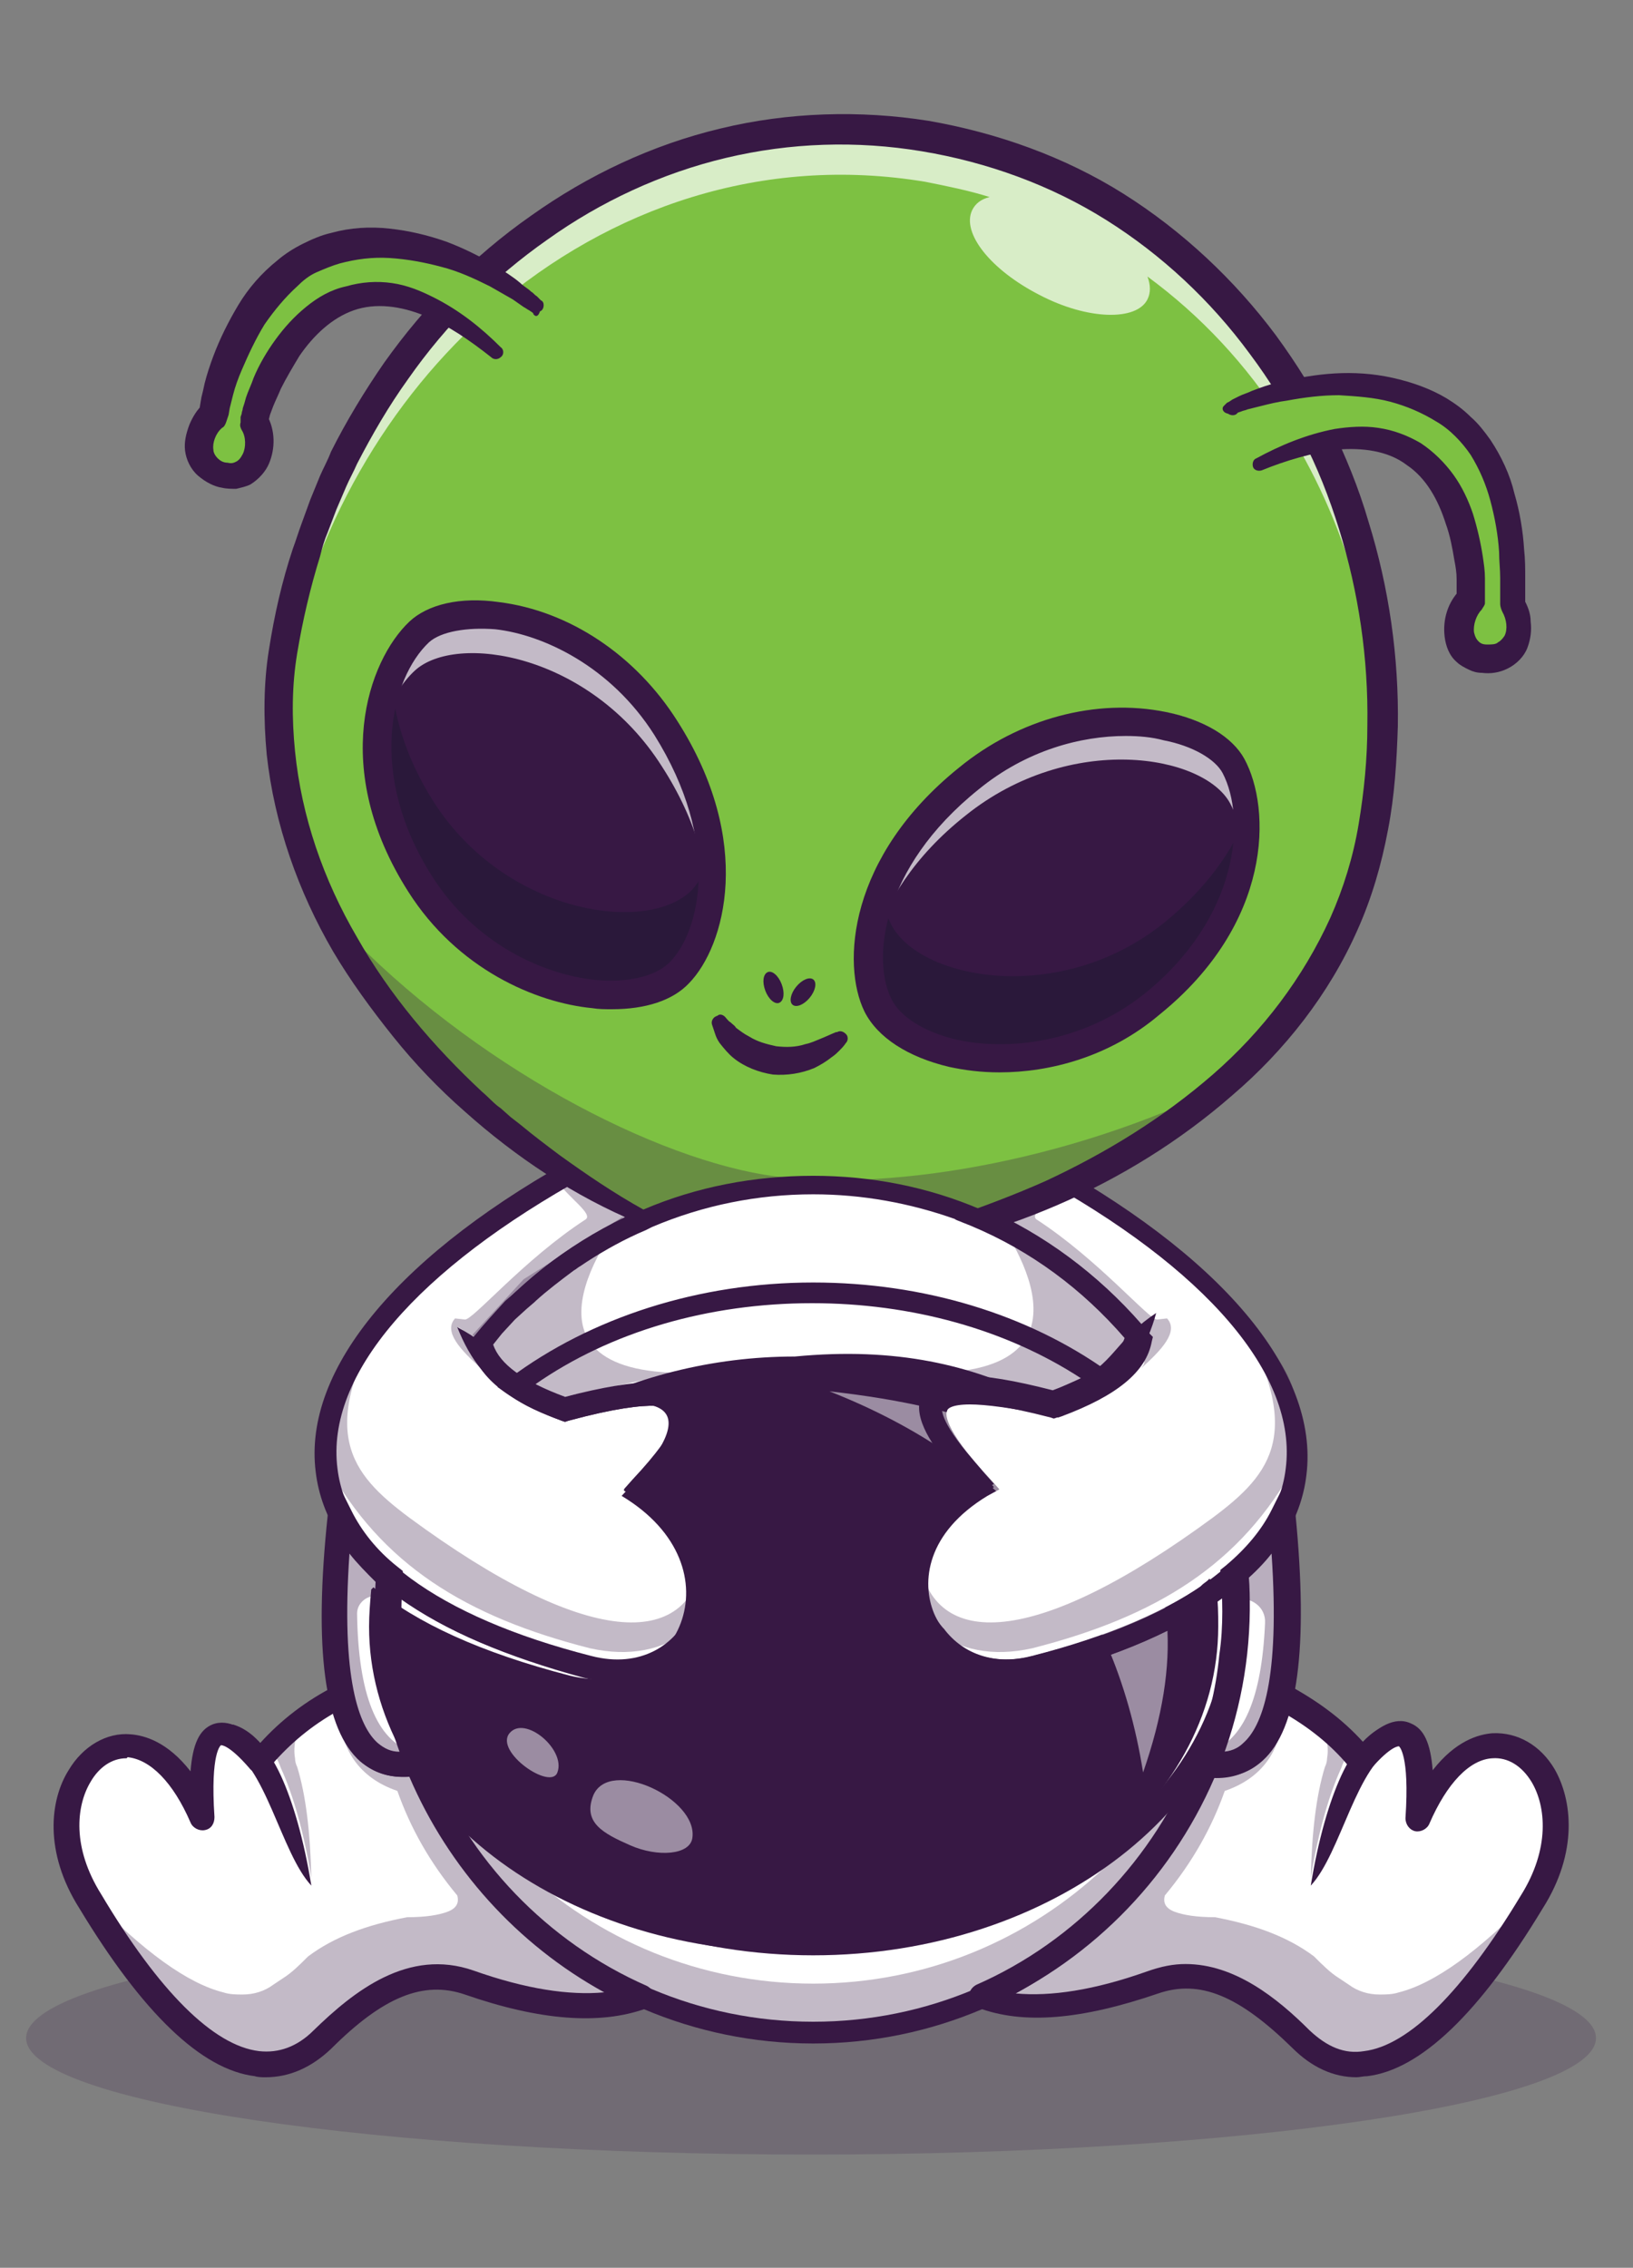 <?xml version="1.0" encoding="utf-8"?>
<!-- Generator: Adobe Illustrator 24.0.1, SVG Export Plug-In . SVG Version: 6.00 Build 0)  -->
<svg version="1.1" id="Layer_1" xmlns="http://www.w3.org/2000/svg" xmlns:xlink="http://www.w3.org/1999/xlink" x="0px" y="0px"
	 viewBox="0 0 150 208.3" style="enable-background:new 0 0 150 208.3;" xml:space="preserve">
<rect x="0" y="0" width="150" height="208.3" fill="#808080" stroke="none"/>
<style type="text/css">
	.st0{fill-rule:evenodd;clip-rule:evenodd;fill:#FFFFFF;}
	.st1{fill:#371844;}
	.st2{opacity:0.3;}
	.st3{fill-rule:evenodd;clip-rule:evenodd;fill:#371844;}
	.st4{opacity:0.2;}
	.st5{opacity:0.35;}
	.st6{fill-rule:evenodd;clip-rule:evenodd;fill:#252468;}
	.st7{fill:#7DC143;}
	.st8{fill:#7DC142;}
	.st9{opacity:0.7;}
	.st10{fill:#FFFFFF;}
	.st11{fill:#101828;}
	.st12{opacity:0.5;}
</style>
<g>
	<g>
		<path class="st0" d="M89.7,111.7c2.5-2.1,4.2-3.7,5.2-5c31.3,17.1,33.1,38.2-0.1,46.4c-10,2.4-15.7-10-4.7-16.6
			c-7.5-8-5.1-10.4,7-7.1c4.7-1.7,7.3-3.7,7.7-6.1C100.7,118.2,95.7,114.3,89.7,111.7"/>
		<path class="st1" d="M92.2,153.5c-3.9,0-6.6-2.3-7.7-5c-1.3-3.3-0.7-8.4,5.3-12.1c-3.5-3.8-4.8-6.2-3.9-7.6
			c0.9-1.5,4.6-1.4,11.2,0.4c4.5-1.6,7.1-3.6,7.5-5.9c-4-5-9.1-8.9-15-11.5l-0.2-0.1l0.2-0.2c2.4-2.1,4.2-3.7,5.2-5l0.1-0.1l0.1,0.1
			c16.5,9,25.3,19.5,24.1,28.7c-1,8-9.7,14.4-24.3,18C93.9,153.4,93.1,153.5,92.2,153.5z M89,128.1c-1.5,0-2.4,0.3-2.8,0.9
			c-0.7,1.2,0.6,3.7,4,7.3l0.1,0.1l-0.2,0.1c-6,3.6-6.7,8.6-5.4,11.8c1.3,3.1,4.8,5.7,9.9,4.5c14.5-3.6,23-9.8,24.1-17.7
			c1.2-9-7.5-19.4-23.8-28.3c-1,1.2-2.7,2.8-5,4.8c5.9,2.6,10.9,6.5,14.9,11.6l0,0.1l0,0.1c-0.4,2.4-3,4.5-7.8,6.2l0,0l0,0
			C93.6,128.6,90.9,128.1,89,128.1z"/>
	</g>
	<g class="st2">
		<path class="st3" d="M104.6,123.8L104.6,123.8c0,0.1,0,0.2,0.2,0.2L104.6,123.8z M93,108.6L93,108.6L93,108.6
			c0.5-0.5,0.9-0.9,1.3-1.3l0,0l0,0c0.1-0.2,0.3-0.3,0.4-0.5c1.1,0.6,2.1,1.2,3.1,1.7c-1,1.5-3.3,3-2.6,3.5
			c5.7,3.7,10.4,9.3,11.1,9.2l0.9-0.1c1.1,1.2-0.5,2.9-2.4,4.6c0.9-1.1-0.5-0.4,0-1.8c-1.4,0.9,0-0.5-0.2-0.1c0-0.1,0.1-0.3,0.1-0.4
			c-2.3-2.9-4.9-5.3-7.8-7.4c-2.4-1.8-4.8-3.2-7.4-4.1C90.8,110.7,92,109.6,93,108.6z"/>
	</g>
	<g>
		<path class="st1" d="M92.5,154.4c-3.8,0-7.1-2-8.5-5.4c-1.4-3.4-1-8.7,4.7-12.6c-3.4-3.7-4.4-6.2-3.4-7.8c1.2-1.9,4.8-2,11.8-0.2
			c3.8-1.4,6-3.1,6.6-4.8c-3.9-4.7-8.8-8.4-14.5-10.8l-1.5-0.6l1.2-1c2.4-2,4.1-3.7,5.1-4.9l0.5-0.6l0.7,0.4
			c16.9,9.1,26,19.8,24.8,29.4c-1,8.4-9.8,15.1-24.8,18.9C94.3,154.3,93.4,154.4,92.5,154.4z M89.1,129c-1.7,0-2.1,0.4-2.1,0.6
			c-0.1,0.1-0.6,1.4,4,6.3l0.8,0.9l-1.1,0.6c-5.6,3.4-6.1,7.9-4.9,10.8c1.2,2.8,4.4,5.1,9,3.9c14.1-3.6,22.4-9.7,23.3-17.2
			c1.1-8.6-7.3-18.4-23.1-27c-0.9,1-2.1,2.2-3.6,3.5c5.5,2.6,10.3,6.4,14.2,11.1l0.3,0.3l-0.1,0.4c-0.5,2.8-3.2,5-8.3,6.9l-0.3,0.1
			l-0.3-0.1C92.9,129.3,90.5,129,89.1,129z"/>
	</g>
	<g class="st4">
		<path class="st3" d="M74.5,176.5c39.8,0,72.1,4.8,72.1,10.7s-32.3,10.7-72.1,10.7s-72.1-4.8-72.1-10.7S34.7,176.5,74.5,176.5"/>
	</g>
	<g class="st5">
		<path class="st6" d="M56.3,128.4c-1.3,0.2-2.8,0.6-4.5,1l-0.1,0l-0.1,0l0,0l0,0l-0.1,0l-0.1,0l0,0l-0.1,0l-0.1,0l-0.1,0l0,0
			l-0.1,0l-0.1,0l0,0l-0.1,0l-0.1,0l-0.1,0l0,0l-0.1,0l-0.1,0l0,0l0,0l-0.1,0l-0.1,0l0,0l-0.1,0l-0.1,0l0,0l0,0l-0.1,0l-0.1,0l0,0
			l-0.1,0l-0.1,0l0,0l0,0l-0.1,0l-0.1,0l0,0l-0.1,0l-0.1,0l-0.1,0l0,0l-0.1,0l-0.1,0l0,0l0,0l-0.1,0l-0.1,0l0,0l-0.1,0l-0.1,0l0,0
			l0,0l-0.1,0l-0.1,0l-0.1,0l-0.1,0l0,0l-0.1-0.1l-0.1,0l0,0l-0.2-0.1l0,0l-0.1-0.1l0,0c-0.1-0.1-0.2-0.1-0.3-0.2l0,0
			c-0.2-0.1-0.3-0.2-0.4-0.3h0c-1.8-1.2-2.9-2.5-3.1-4l0.2-0.3l0.2-0.3l0.3-0.4l0.4-0.4l0,0l0.2-0.2c1.2,1.4,2.6,2.7,4.3,3.8
			l0.1,0.1l0,0l0,0l0.1,0.1l0,0l0.1,0l0.1,0.1l0,0l0.1,0.1l0.1,0.1l0,0l0.1,0.1l0.1,0l0,0l0.1,0.1l0,0l0.1,0l0.1,0.1l0,0l0.1,0
			l0.1,0.1l0.1,0.1l0.1,0l0,0l0,0l0.1,0.1l0,0l0.1,0.1l0,0l0.1,0l0.1,0.1l0,0l0.1,0l0.1,0l0,0l0.1,0.1l0.1,0l0,0l0.1,0.1l0.1,0
			l0.1,0l0.1,0l0,0l0.2,0.1l0,0l0.1,0l0.1,0l0,0l0,0l0.2,0.1l0,0l0.1,0l0,0l0.2,0.1l0,0l0.1,0l0.1,0l0.1,0l0.1,0l0,0l0.1,0l0.1,0
			l0,0l0.1,0l0,0l0.2,0.1l0,0l0.2,0.1l0,0l0.2,0.1l0,0l0.3,0.1l0,0l0,0l0.1,0l0.1,0l0,0l0,0l0.2,0l0,0l0.2,0l0,0l0,0l0.1,0l0,0
			l0.1,0l0.1,0l0,0l0,0L56.3,128.4L56.3,128.4z"/>
		<path class="st1" d="M51.9,129.6l-3.5-1.5l-0.3-0.2c-0.1-0.1-0.2-0.1-0.3-0.2c-0.2-0.1-0.3-0.2-0.5-0.3c-1.9-1.2-2.9-2.6-3.2-4.1
			l0-0.1l0.8-1l0.7-0.8l0.1,0.1c1.1,1.4,2.6,2.7,4.2,3.8l1.5,1l0,0.2l0.1-0.1l1.6,0.8l1.4,0.6l1.6,0.4l0,0.1c0,0,0,0,0,0l0-0.1
			l1,0.2l-0.9,0.2C55.1,128.8,53.6,129.1,51.9,129.6L51.9,129.6z M44.4,123.3c0.3,1.4,1.3,2.7,3,3.8c0.1,0.1,0.3,0.2,0.4,0.3
			c0.1,0.1,0.2,0.1,0.3,0.2l3.7,1.7c1.3-0.3,2.5-0.6,3.6-0.8l-2-0.7l-2-1l-1.8-1.1c-1.6-1.1-3-2.4-4.2-3.7L44.4,123.3z"/>
	</g>
	<g class="st5">
		<path class="st6" d="M107.7,168.4c-6.9,11-19.1,18.3-33,18.3c-14.2,0-26.6-7.6-33.4-18.9c8.8,8.9,20.8,13.9,33.3,13.9
			c12.5,0,24.5-5,33.3-13.9C107.8,168,107.7,168.2,107.7,168.4"/>
		<path class="st1" d="M74.7,186.9c-6.9,0-13.7-1.8-19.6-5.2c-5.7-3.3-10.6-8.1-14-13.8l-0.7-1.1l0.9,0.9
			c8.7,8.8,20.8,13.9,33.2,13.9c12.4,0,24.5-5.1,33.2-13.9l0.4-0.4l-0.1,0.5c0,0.2-0.1,0.5-0.1,0.7l0,0
			C100.6,180,88.2,186.9,74.7,186.9z M42.1,168.8c7.2,11.1,19.3,17.7,32.6,17.7c13.4,0,25.7-6.8,32.9-18.2c0,0,0-0.1,0-0.1
			c-8.7,8.6-20.8,13.6-33,13.6C62.5,181.8,50.7,177.1,42.1,168.8z"/>
	</g>
	<g>
		<path class="st0" d="M59.5,111.8c-2.4-2.1-4.2-3.8-5.2-5.1c-31.4,16.9-33.5,38-0.2,46.4c9.9,2.5,15.8-9.9,4.8-16.5
			c7.5-8,5.2-10.3-6.9-7.2c-4.7-1.7-7.2-3.7-7.6-6.1C48.4,118.2,53.4,114.4,59.5,111.8"/>
		<path class="st1" d="M56.6,153.6c-0.8,0-1.7-0.1-2.7-0.3c-14.6-3.7-23.2-10.2-24.1-18.2c-1.1-9.2,7.7-19.6,24.4-28.5l0.1-0.1
			l0.1,0.1c1,1.3,2.8,3,5.2,5l0.2,0.2l-0.2,0.1c-6,2.6-11,6.4-15.1,11.4c0.4,2.3,2.9,4.3,7.5,5.9c6.6-1.7,10.3-1.8,11.2-0.3
			c0.8,1.4-0.5,3.8-4,7.5c6,3.7,6.6,8.9,5.2,12.1C63.2,151.3,60.5,153.6,56.6,153.6z M54.2,106.9C37.8,115.7,29,126,30.1,135
			c1,7.9,9.5,14.2,23.9,17.9c5,1.3,8.6-1.3,9.9-4.4c1.3-3.2,0.8-8.2-5.3-11.8l-0.2-0.1l0.1-0.1c3.4-3.6,4.8-6.1,4.1-7.3
			c-0.8-1.4-4.5-1.3-10.9,0.4l0,0l0,0c-4.7-1.7-7.3-3.8-7.7-6.3l0-0.1l0-0.1c4.1-5,9.1-8.9,15-11.4
			C56.9,109.8,55.2,108.2,54.2,106.9z"/>
	</g>
	<g class="st2">
		<path class="st3" d="M44.4,123.8L44.4,123.8c0,0.1,0,0.2-0.2,0.2L44.4,123.8z M56,108.6L56,108.6L56,108.6
			c-0.5-0.5-0.9-0.9-1.3-1.3l0,0l0,0c-0.1-0.2-0.3-0.3-0.4-0.5c-1.1,0.6-2.1,1.2-3.1,1.7c1,1.5,3.3,3,2.6,3.5
			c-5.7,3.7-10.4,9.3-11.1,9.2l-0.9-0.1c-1.1,1.2,0.5,2.9,2.4,4.6c-0.9-1.1-1.6-2.4-2.1-3.8c1.4,0.9,2.1,1.5,2.3,1.8
			c0-0.1-0.1-0.3-0.1-0.4c2.3-2.9,4.9-5.3,7.8-7.4c2.4-1.8,4.8-3.2,7.4-4.1C58.2,110.7,57,109.6,56,108.6z"/>
	</g>
	<g>
		<path class="st1" d="M48.9,127l-1,1.8c-1.4-0.8-2.6-1.7-3.6-2.9c-1-1.2-1.7-2.5-2.3-4C45.6,123.8,46.1,125.5,48.9,127"/>
	</g>
	<g class="st2">
		<path class="st3" d="M54.2,151.4c3.6,0.8,6.7,0.2,9.3-1.8c1.2-1.8,1.7-4.1,1.1-6.4c-1.3,8.4-10.7,8.2-27-3.8
			c-5.5-4.1-8.5-7.9-2.1-19c-6.2,5.9-6.1,8.7-5.5,14.1C35,143.7,42.8,148.5,54.2,151.4"/>
	</g>
	<g>
		<path class="st0" d="M31.3,139.3c-1.6,16.5,0.7,24,7.1,22.6c-1.2-3-2-6.3-2.4-9.7c-0.4-2.3-0.3-5.1-0.2-7.5
			C33.7,143.1,32.2,141.2,31.3,139.3"/>
		<path class="st1" d="M37,162.2c-1.2,0-2.3-0.4-3.1-1.2c-3-2.7-3.9-10-2.7-21.8l0.1-0.5l0.2,0.5c1,1.9,2.5,3.8,4.5,5.5l0.1,0.1
			l0,0.1c-0.1,1.6-0.3,4.8,0.2,7.4c0.4,3.3,1.2,6.5,2.4,9.6l0.1,0.2l-0.2,0C37.9,162.2,37.4,162.2,37,162.2z M31.4,139.8
			c-1.1,11.4-0.2,18.5,2.6,21c1.1,1,2.4,1.3,4.1,1c-1.2-3.1-2-6.3-2.4-9.5c-0.4-2.6-0.3-5.8-0.2-7.4
			C33.8,143.3,32.4,141.6,31.4,139.8z"/>
	</g>
	<g>
		<path class="st0" d="M31.4,155.7c-3.1,1.6-5.6,3.6-7.5,6c-4.1-4.6-5.8-2.8-5.2,5.3c-5.9-14-17.4-3.4-10.4,7.6
			c8.2,13.7,15.6,18.2,21.3,12.6c4.7-4.6,8.9-6.8,13.5-5.2c6.5,2.2,11.7,2.8,15.9,1.3c-9.4-4.1-16.8-11.9-20.6-21.5
			C34.8,162.7,32.4,160.6,31.4,155.7"/>
		<path class="st1" d="M24.4,189.8c-0.3,0-0.6,0-0.9-0.1c-4.6-0.6-9.8-5.6-15.4-15c-3-4.8-2.5-9.2-1-11.7c1.1-1.9,2.9-2.9,4.8-2.8
			c1.5,0.1,4.2,1,6.6,6c-0.2-4.2,0.2-6.5,1.4-7c0.9-0.4,2.3,0.4,4,2.3c1.9-2.3,4.4-4.3,7.5-5.9l0.2-0.1l0,0.2c0.6,2.8,1.6,4.7,3,5.6
			c1,0.7,2.3,0.8,3.7,0.5l0.1,0l0,0.1c3.7,9.5,11.2,17.3,20.5,21.4l0.4,0.2l-0.4,0.1c-4,1.4-9.2,1-16-1.3c-4.1-1.4-8.2,0.2-13.3,5.2
			C28.1,189,26.3,189.8,24.4,189.8z M11.6,160.5c-1.6,0-3.2,1-4.2,2.7c-1.4,2.4-1.9,6.7,1,11.4c5.6,9.3,10.7,14.3,15.2,14.8
			c2.1,0.3,4.1-0.5,5.8-2.2c5.2-5.1,9.4-6.7,13.7-5.3c6.5,2.2,11.5,2.7,15.4,1.5c-9.2-4.2-16.5-11.9-20.2-21.3
			c-1.5,0.3-2.8,0.1-3.8-0.6c-1.4-0.9-2.5-2.8-3.1-5.6c-3,1.6-5.4,3.6-7.3,5.9l-0.1,0.1l-0.1-0.1c-1.7-1.9-3-2.7-3.8-2.4
			c-1.1,0.5-1.5,3-1.2,7.6l0.1,1l-0.4-0.9c-2.3-5.5-5.2-6.5-6.6-6.6C11.8,160.5,11.7,160.5,11.6,160.5z"/>
	</g>
	<g>
		<path class="st1" d="M21.4,158.4c1.7,0.5,3.2,2.1,4.4,4.7c1.1,2.4,2.1,5.8,2.8,10.1c-2.8-3-4.2-11.2-7.8-12.8L21.4,158.4z"/>
	</g>
	<g>
		<path class="st1" d="M56.5,154.4c-0.9,0-1.8-0.1-2.8-0.4C38.8,150.3,30,143.6,29,135.2c-1.2-9.5,7.8-20.2,24.6-29.3l0.7-0.4l1,1.1
			c0.2,0.2,0.3,0.4,0.5,0.5l0.1,0.1c0.1,0.2,0.3,0.3,0.4,0.5v0l0.1,0.1c0.1,0.1,0.3,0.3,0.4,0.4l1.9,1.8l1.1,1l1.2,1l-1.5,0.6
			c-5.6,2.4-10.4,6.1-14.3,10.7c0.6,1.8,2.8,3.4,6.6,4.8c7-1.8,10.7-1.8,11.8,0.2c1,1.7-0.1,4.1-3.4,7.8c5.7,4,6.1,9.2,4.7,12.6
			C63.6,152.4,60.3,154.4,56.5,154.4z M53.9,108c-15.6,8.6-24,18.3-22.9,26.9c0.9,7.5,9.2,13.6,23.3,17.2c4.6,1.2,7.8-1.1,9-3.9
			c1.2-2.9,0.6-7.4-4.9-10.8l-1.1-0.6l0.8-0.9c4.6-4.9,4.1-6.2,4-6.3c-0.2-0.3-1.4-1.5-9.9,0.8l-0.3,0.1l-0.3-0.1
			c-5.1-1.9-7.8-4.1-8.3-6.9l-0.1-0.4l0.3-0.3c3.8-4.7,8.5-8.4,13.9-11l-1.8-1.7l-0.2-0.2c-0.1-0.2-0.3-0.3-0.4-0.4l0,0l0,0
			c-0.2-0.2-0.3-0.4-0.5-0.5l-0.1-0.1C54.2,108.4,54,108.2,53.9,108z M54.4,107.4L54.4,107.4l0.1-0.1L54.4,107.4z"/>
	</g>
	<g>
		<g>
			<g>
				<path class="st7" d="M126.3,75.8c-4.8,29-41.4,41.9-57.8,39.2c-16.4-2.7-47-26.6-42.3-55.6c4.8-29,30.1-51.5,59.1-46.7
					C114.2,17.4,131,46.8,126.3,75.8z"/>
			</g>
			<g>
				<path class="st8" d="M126.3,75.8c-4.8,29-41.4,41.9-57.8,39.2c-16.4-2.7-47-26.6-42.3-55.6c2.2-13.6,9-25.7,18.5-34.3
					c0.3-0.3,0.6-0.5,0.9-0.8c10.7-9.2,24.7-14.1,39.7-11.6c14.3,2.3,25.6,10.7,32.9,22c5.8,9,8.9,19.8,9,31.1
					C127.1,69.1,126.8,72.5,126.3,75.8z"/>
			</g>
			<g class="st9">
				<path class="st10" d="M127.1,65.8c0,2.3-0.1,4.7-0.4,7.1c0-1,0.1-2,0.1-3.1c0-11.2-3.2-22.1-9-31.1c-3.3-5.2-7.5-9.7-12.4-13.3
					c0.3,0.8,0.3,1.5,0,2.1c-1,2-5.5,1.9-9.9-0.4c-4.5-2.3-7.2-5.7-6.2-7.8c0.3-0.6,0.8-1,1.6-1.2c-1.9-0.6-3.9-1-5.9-1.4
					c-15-2.5-29,2.4-39.7,11.6c-0.3,0.3-0.6,0.5-0.9,0.8c-9.5,8.6-16.2,20.7-18.5,34.3c-0.1,0.4-0.1,0.7-0.2,1.1
					c0-1.7,0.2-3.4,0.5-5.1c2.2-13.6,9-25.7,18.5-34.3c0.3-0.3,0.6-0.5,0.9-0.8c10.7-9.2,24.7-14.1,39.7-11.6
					c14.3,2.3,25.6,10.7,32.9,22C123.8,43.7,127,54.5,127.1,65.8z"/>
			</g>
			<g class="st2">
				<path class="st1" d="M112.6,99.6c-13.5,12.1-33.3,17.2-44.2,15.4c-11.4-1.9-29.8-14.1-38.2-31.1c11.8,13,28.7,22.1,40,24
					C80.7,109.6,97.9,106.9,112.6,99.6z"/>
			</g>
			<g>
				<path class="st1" d="M58.6,112.3c-5.8-2.4-11.2-6-15.9-10.2c-2.4-2.1-4.6-4.4-6.6-6.9c-2-2.5-3.9-5.1-5.5-7.8
					c-3.2-5.5-5.4-11.7-6.1-18.1c-0.3-3.2-0.3-6.5,0.2-9.6c0.5-3.2,1.2-6.3,2.2-9.3c0.3-0.8,0.5-1.5,0.8-2.3l0.8-2.2l0.9-2.2
					c0.3-0.7,0.7-1.4,1-2.2c1.4-2.8,3.1-5.6,4.9-8.2c3.7-5.2,8.2-9.8,13.5-13.5c5.2-3.7,11.1-6.5,17.4-8c6.2-1.5,12.8-1.7,19.1-0.7
					c6.3,1.1,12.5,3.3,17.9,6.7c5.4,3.4,10.2,7.9,14,13c1.9,2.6,3.6,5.3,5,8.2c1.4,2.9,2.6,5.8,3.5,8.9c1.9,6.1,2.8,12.5,2.7,18.8
					c-0.1,3.2-0.3,6.4-0.9,9.5c-0.6,3.2-1.5,6.3-2.8,9.2c-2.6,5.9-6.7,11.1-11.5,15.2c-4.8,4.2-10.3,7.6-16.1,10.1
					c-5.8,2.5-12,4.2-18.3,4.7c-0.4,0-0.7-0.2-0.7-0.6c0-0.3,0.2-0.6,0.5-0.7l0,0c3-0.6,6-1.4,8.9-2.3c2.9-1,5.8-2.1,8.5-3.3
					c5.6-2.6,10.8-5.8,15.4-9.8c4.6-4,8.3-8.9,10.8-14.4c1.2-2.7,2.1-5.6,2.6-8.6c0.5-3,0.8-6,0.8-9.1c0.1-6.1-0.8-12.2-2.6-18
					c-0.9-2.9-2-5.7-3.4-8.4c-1.4-2.7-3-5.3-4.8-7.7c-3.6-4.9-8.1-9.1-13.2-12.3c-5.1-3.2-10.9-5.3-16.9-6.3c-6-1-12.1-0.8-18,0.6
					c-5.9,1.4-11.5,4-16.4,7.5c-5,3.5-9.3,7.8-12.8,12.8c-1.8,2.5-3.3,5.1-4.7,7.8c-0.3,0.7-0.7,1.4-1,2.1l-0.9,2.1l-0.8,2.1
					c-0.3,0.7-0.5,1.4-0.7,2.2c-0.9,2.9-1.6,5.9-2.1,8.9c-0.5,3-0.5,6-0.2,9c0.6,6,2.6,11.8,5.7,17.1c3,5.3,7,10,11.5,14.2
					c0.6,0.5,1.1,1.1,1.7,1.5l0.9,0.8l0.9,0.7c1.2,1,2.4,1.9,3.6,2.8c2.5,1.8,5,3.5,7.7,5l0,0c0.3,0.2,0.4,0.6,0.2,0.9
					C59.2,112.4,58.8,112.5,58.6,112.3z"/>
			</g>
			<g>
				<path class="st1" d="M38.5,58.1c-3.6,3.4-6.5,12.7,0.1,23.2c6.6,10.4,19.8,12.3,23.8,8.1c3.1-3.2,5.4-12-1.3-22.5
					C54.6,56.5,42.3,54.6,38.5,58.1z"/>
			</g>
			<g class="st9">
				<path class="st10" d="M65.1,84.2c0.1-3.9-1-8.7-4.3-13.8c-6.6-10.4-18.9-12.3-22.7-8.8c-1.2,1.1-2.4,3-3.1,5.3
					c0.1-4.5,1.9-8.1,3.9-10c3.7-3.5,16-1.6,22.7,8.8C66.3,73.2,66.5,79.9,65.1,84.2z"/>
			</g>
			<g class="st5">
				<path class="st11" d="M62.5,89.4c-4,4.1-17.2,2.3-23.8-8.1C33.8,73.6,34,66.6,35.9,62c0.2,3.5,1.3,7.5,3.9,11.6
					c6.6,10.4,19.8,12.3,23.8,8.1c0.6-0.7,1.2-1.6,1.7-2.7C65.7,83.9,64.2,87.6,62.5,89.4z"/>
			</g>
			<g>
				<path class="st1" d="M113.3,70.4c2.4,4.4,2.1,14.1-7.5,21.9s-22.7,5.3-25.2,0.1c-1.9-4-1.2-13.1,8.4-20.9S110.9,65.9,113.3,70.4
					z"/>
			</g>
			<g class="st9">
				<path class="st10" d="M114.2,79.8c0.1-2.4-0.4-4.5-1.2-6c-2.4-4.5-14.7-6.6-24.3,1.1c-4.8,3.8-7.3,8-8.5,11.8
					c0.1-4.6,2.4-10.8,9.2-16.4c9.6-7.8,21.9-5.6,24.3-1.1C115,71.5,115.5,75.5,114.2,79.8z"/>
			</g>
			<g class="st5">
				<path class="st11" d="M105.8,92.3c-9.6,7.8-22.7,5.3-25.2,0.1c-1.1-2.3-1.3-6.2,0.4-10.7c0.1,1.2,0.4,2.3,0.8,3.1
					c2.5,5.2,15.6,7.7,25.2-0.1c3.8-3.1,6.2-6.5,7.5-9.8C114.9,79.9,112.9,86.6,105.8,92.3z"/>
			</g>
			<g>
				<path class="st1" d="M56.2,92.7c-0.6,0-1.2,0-1.8-0.1C49.2,92.1,42,89,37.5,81.9c-7.2-11.3-3.7-21.2,0.1-24.8l0,0
					c1.7-1.6,4.7-2.3,8.2-1.8c6.5,0.8,12.6,4.9,16.4,10.9c7.1,11.1,4.4,20.7,1.1,24.1C61.8,91.9,59.3,92.7,56.2,92.7z M39.4,59
					c-3.5,3.3-5.7,12.1,0.3,21.5c4,6.3,10.3,9,14.9,9.5c3,0.3,5.6-0.3,6.9-1.6c2.8-2.8,4.8-11-1.4-20.9c-4-6.3-10.2-9.2-14.6-9.7
					C42.9,57.6,40.5,58,39.4,59L39.4,59z"/>
			</g>
			<g>
				<path class="st1" d="M91.8,98.5c-1.7,0-3.2-0.2-4.6-0.5c-3.8-0.9-6.6-2.7-7.8-5.1c-2.1-4.3-1.5-14.2,8.7-22.4
					c5.5-4.5,12.6-6.4,19-5.1c3.5,0.7,6.1,2.3,7.2,4.3l0,0c2.5,4.6,2.6,15.1-7.8,23.5C101.9,97.1,96.4,98.5,91.8,98.5z M103.4,67.6
					c-4.1,0-9.1,1.3-13.5,4.9c-9.1,7.3-9.8,15.8-8,19.3c0.8,1.6,3,3,6,3.7c4.5,1,11.4,0.4,17.2-4.2c8.7-7,9.4-16.1,7.2-20.3
					c-0.7-1.3-2.8-2.5-5.4-3C105.8,67.7,104.6,67.6,103.4,67.6z"/>
			</g>
			<g>
				<path class="st1" d="M71.8,90.4c0.3,0.8,0.2,1.5-0.2,1.7c-0.4,0.2-1-0.3-1.3-1.1c-0.3-0.8-0.2-1.5,0.2-1.7S71.5,89.6,71.8,90.4z
					"/>
			</g>
			<g>
				
					<ellipse transform="matrix(0.634 -0.774 0.774 0.634 -43.477 90.42)" class="st1" cx="73.7" cy="91.1" rx="1.5" ry="0.8"/>
			</g>
		</g>
		<g>
			<path class="st8" d="M112.9,37.7c0.3-0.3,11.8-5.3,20,0.5c6.9,4.9,5.8,16.5,5.8,17.5c1.2,2,0.5,5.2-2.7,4.9
				c-2.6-0.3-2.9-3.6-1.1-5.4c0.3-1.1,0.3-21.8-19.4-12.4L112.9,37.7z"/>
		</g>
		<g>
			<path class="st1" d="M112.4,37.3c0.2-0.2,0.2-0.2,0.2-0.2l0.1-0.1l0.2-0.1l0.3-0.2c0.2-0.1,0.4-0.2,0.6-0.3
				c0.4-0.2,0.8-0.3,1.2-0.5c0.8-0.3,1.6-0.6,2.5-0.8c1.7-0.4,3.4-0.7,5.1-0.8c1.7-0.1,3.5,0,5.3,0.4c1.8,0.4,3.5,1,5,1.9
				c0.8,0.5,1.5,1,2.2,1.7c0.7,0.6,1.3,1.4,1.8,2.1c1,1.5,1.8,3.2,2.2,4.9c0.5,1.7,0.8,3.5,0.9,5.2c0.1,0.9,0.1,1.7,0.1,2.6
				c0,0.4,0,0.9,0,1.3l0,0.6l0,0.6l0,0l-0.2-0.7c0.4,0.7,0.7,1.4,0.7,2.2c0.1,0.8,0,1.6-0.3,2.4c-0.3,0.8-1,1.5-1.8,1.9
				c-0.8,0.4-1.6,0.5-2.4,0.4c-0.4,0-0.8-0.1-1.2-0.3c-0.4-0.2-0.8-0.4-1.1-0.7c-0.7-0.6-1-1.5-1.1-2.3c-0.2-1.6,0.3-3.2,1.4-4.3
				l0,0l-0.3,0.6c0,0,0,0,0,0c0,0,0,0,0,0l0-0.1l0-0.2l0-0.4c0-0.3,0-0.6,0-0.9c0-0.6-0.1-1.2-0.2-1.7c-0.2-1.2-0.4-2.3-0.8-3.4
				c-0.7-2.2-1.8-4.2-3.6-5.4c-1.7-1.3-4.1-1.6-6.4-1.4c-2.3,0.3-4.7,1-6.9,1.9l0,0c-0.3,0.1-0.7,0-0.8-0.3c-0.1-0.3,0-0.7,0.3-0.8
				c2.2-1.2,4.6-2.2,7.2-2.7c1.3-0.2,2.7-0.3,4-0.1c1.4,0.2,2.7,0.7,3.9,1.4c1.2,0.8,2.2,1.8,3,2.9c0.8,1.1,1.4,2.4,1.8,3.6
				c0.4,1.3,0.7,2.6,0.9,3.9c0.1,0.7,0.2,1.3,0.2,2c0,0.3,0,0.7,0,1c0,0.2,0,0.3,0,0.5l0,0.3l0,0.2l0,0.1l0,0.2
				c0,0.2-0.2,0.4-0.3,0.6l0,0l0,0c-0.5,0.5-0.8,1.4-0.7,2.1c0.1,0.4,0.2,0.6,0.4,0.8c0.2,0.2,0.4,0.3,0.8,0.3c0.4,0,0.8,0,1-0.2
				c0.2-0.1,0.4-0.3,0.6-0.6c0.3-0.6,0.2-1.5-0.2-2.2c-0.1-0.2-0.2-0.5-0.2-0.7l0,0v0l0-0.6l0-0.6c0-0.4,0-0.8,0-1.2
				c0-0.8-0.1-1.6-0.1-2.4c-0.1-1.6-0.4-3.2-0.8-4.7c-0.4-1.5-1-2.9-1.8-4.2c-0.4-0.6-0.9-1.2-1.4-1.7c-0.5-0.5-1.1-1-1.8-1.4
				c-1.3-0.8-2.7-1.4-4.2-1.8c-1.5-0.4-3.1-0.5-4.7-0.6c-1.6,0-3.2,0.2-4.8,0.5c-0.8,0.1-1.6,0.3-2.4,0.5c-0.4,0.1-0.8,0.2-1.2,0.3
				c-0.2,0.1-0.4,0.1-0.6,0.2l-0.3,0.1l-0.1,0.1l0,0c0,0,0,0,0.1-0.1c-0.2,0.3-0.6,0.3-0.9,0.1C112.3,37.9,112.2,37.5,112.4,37.3z"
				/>
		</g>
		<g>
			<path class="st8" d="M49.5,28.5c-0.2-0.4-9.8-8.4-19.4-5.2c-8,2.7-10.3,14.2-10.5,15.2c-1.8,1.6-2,4.9,1.2,5.5
				c2.5,0.5,3.8-2.6,2.6-4.8c0.1-1.1,5.9-21,22.1-6.4L49.5,28.5z"/>
		</g>
		<g>
			<path class="st1" d="M48.9,28.7c0.1,0.2,0.1,0.1,0.1,0.1L48.9,28.7L48.9,28.7l-0.3-0.2c-0.2-0.1-0.3-0.2-0.5-0.3
				c-0.3-0.2-0.7-0.5-1-0.7c-0.7-0.4-1.4-0.8-2.1-1.2c-1.4-0.7-2.9-1.4-4.5-1.8c-1.5-0.4-3.1-0.7-4.7-0.8c-1.6-0.1-3.1,0.1-4.6,0.5
				c-0.7,0.2-1.4,0.5-2.1,0.8c-0.7,0.3-1.3,0.8-1.8,1.3c-1.1,1-2.1,2.2-3,3.5c-0.8,1.3-1.5,2.8-2.1,4.2c-0.3,0.7-0.6,1.5-0.8,2.3
				c-0.1,0.4-0.2,0.8-0.3,1.2L21,38.1l-0.2,0.6l0,0l0,0c-0.1,0.3-0.2,0.5-0.4,0.6c-0.6,0.5-0.9,1.4-0.8,2c0,0.3,0.2,0.6,0.4,0.8
				c0.2,0.2,0.5,0.4,0.9,0.4c0.4,0.1,0.6,0,0.8-0.1c0.2-0.1,0.4-0.3,0.6-0.7c0.3-0.6,0.3-1.6-0.1-2.2l0,0l0,0
				c-0.1-0.2-0.2-0.4-0.1-0.7l0-0.2l0-0.1l0-0.2l0.1-0.3c0-0.2,0.1-0.3,0.1-0.5c0.1-0.3,0.2-0.6,0.3-1c0.2-0.6,0.5-1.2,0.7-1.8
				c0.5-1.2,1.2-2.4,2-3.5c0.8-1.1,1.7-2.1,2.8-3c1.1-0.9,2.3-1.6,3.7-1.9c1.4-0.4,2.8-0.5,4.2-0.3c1.4,0.2,2.6,0.7,3.8,1.3
				c2.4,1.2,4.4,2.8,6.2,4.6c0.3,0.2,0.3,0.7,0,0.9c-0.2,0.2-0.6,0.3-0.9,0l0,0c-1.9-1.5-3.9-2.9-6.1-3.8c-2.2-0.9-4.5-1.2-6.5-0.5
				c-2,0.7-3.7,2.3-5,4.2c-0.6,1-1.2,2-1.7,3c-0.2,0.5-0.5,1.1-0.7,1.6c-0.1,0.3-0.2,0.5-0.3,0.8l-0.1,0.4l0,0.2l0,0.1c0,0,0,0,0,0
				c0,0,0,0,0,0l-0.2-0.7l0,0c0.8,1.4,0.8,3.1,0.2,4.5c-0.3,0.7-0.9,1.4-1.7,1.9c-0.4,0.2-0.9,0.3-1.3,0.4c-0.4,0-0.9,0-1.3-0.1
				c-0.7-0.1-1.5-0.5-2.2-1.1c-0.7-0.6-1.1-1.5-1.2-2.3c-0.1-0.8,0.1-1.6,0.4-2.4c0.3-0.7,0.7-1.4,1.3-1.9l-0.4,0.6l0,0l0.1-0.6
				l0.1-0.6c0.1-0.4,0.2-0.8,0.3-1.3c0.2-0.8,0.5-1.7,0.8-2.5c0.6-1.6,1.4-3.2,2.3-4.7c0.9-1.5,2.1-2.9,3.6-4.1
				c0.7-0.6,1.5-1.1,2.3-1.5c0.8-0.4,1.7-0.8,2.6-1c1.8-0.5,3.6-0.6,5.4-0.4c1.8,0.2,3.5,0.6,5.2,1.2c1.6,0.6,3.2,1.4,4.7,2.3
				c0.7,0.5,1.4,0.9,2.1,1.5c0.3,0.3,0.7,0.5,1,0.8c0.2,0.1,0.3,0.3,0.5,0.4l0.2,0.2l0.1,0.1l0.1,0.1c0,0,0.1,0,0.2,0.2
				c0.1,0.3,0,0.7-0.3,0.8C49.4,29.2,49.1,29.1,48.9,28.7z"/>
		</g>
		<g>
			<path class="st1" d="M66.6,93.4c0.1,0.1,0.3,0.4,0.5,0.5c0.2,0.2,0.4,0.3,0.5,0.5c0.4,0.3,0.8,0.6,1.2,0.8
				c0.8,0.5,1.6,0.7,2.5,0.9c0.9,0.1,1.8,0.1,2.7-0.2c0.5-0.1,0.9-0.3,1.4-0.5c0.5-0.2,0.9-0.4,1.4-0.6l0.1,0c0.3-0.2,0.7,0,0.9,0.3
				c0.1,0.2,0.1,0.5-0.1,0.7c-0.2,0.3-0.4,0.5-0.6,0.7c-0.2,0.2-0.4,0.4-0.7,0.6c-0.5,0.4-1,0.7-1.6,1c-1.2,0.5-2.5,0.7-3.8,0.6
				c-1.3-0.2-2.6-0.7-3.6-1.5c-0.5-0.4-0.9-0.9-1.3-1.4c-0.2-0.3-0.3-0.5-0.4-0.8c-0.1-0.3-0.2-0.6-0.3-0.9
				c-0.1-0.3,0.1-0.7,0.5-0.8C66.1,93.1,66.4,93.2,66.6,93.4L66.6,93.4z"/>
		</g>
	</g>
	<g>
		<path class="st0" d="M74.7,108.7c8.5,0,16.4,2.7,22.8,7.4c2.5,1.9,4.8,4.1,6.8,6.6c-0.4,2.4-2.9,4.4-7.6,6.1
			c-12.1-3.2-14.5-0.8-6.9,7.2c-11,6.6-5.2,19.1,4.8,16.5c8.7-2.2,14.9-5.3,18.9-8.9c0.1,1.3,0.2,2.7,0.2,4c0,21.5-17.5,39-39,39
			c-21.5,0-39-17.5-39-39c0-1,0-1.9,0.1-2.9c4,3.4,10,6.2,18.2,8.3c9.9,2.5,15.8-9.9,4.8-16.5c7.5-8,5.2-10.3-6.9-7.2
			c-4.7-1.7-7.2-3.7-7.6-6.1l0.2-0.3l0.2-0.3l0.3-0.4l0.4-0.4l0,0l0.2-0.2l0.4-0.4l0.2-0.2l0.4-0.4l0.1-0.1l0.2-0.2l0.2-0.2l0,0
			l0.1-0.1l0.5-0.5l0,0l0,0l0.1,0l0.6-0.5l0,0l0,0c1.1-1,2.3-2,3.6-2.9l0,0c0.2-0.1,0.4-0.3,0.6-0.4l0.3-0.2l0.1-0.1l0.2-0.2l0,0
			c1.7-1.1,3.6-2.1,5.5-3l0.5-0.2l0,0C64.1,109.8,69.3,108.7,74.7,108.7"/>
		<path class="st1" d="M74.7,186.9c-21.6,0-39.2-17.6-39.2-39.2c0-0.9,0-1.9,0.1-2.9l0-0.3l0.2,0.2c4.1,3.5,10.2,6.3,18.2,8.3
			c5,1.3,8.6-1.3,9.9-4.4c1.3-3.2,0.8-8.2-5.3-11.8l-0.2-0.1l0.1-0.1c3.4-3.6,4.8-6.1,4.1-7.3c-0.8-1.4-4.5-1.3-10.9,0.4l0,0l0,0
			c-4.7-1.7-7.3-3.8-7.7-6.3l0-0.1l0.8-1l1.2-1.4l0.9-0.9l0.6-0.6l0.7-0.6c1.2-1,2.4-2,3.6-2.9c0.2-0.2,0.4-0.3,0.6-0.4l0.6-0.4
			c1.7-1.1,3.6-2.1,5.5-3l0.6-0.3c4.8-2,10-3.1,15.3-3.1c8.3,0,16.2,2.6,22.9,7.4c2.5,1.9,4.8,4.1,6.8,6.7l0,0.1l0,0.1
			c-0.4,2.4-3,4.5-7.7,6.3l0,0l0,0c-6.4-1.7-10-1.8-10.9-0.4c-0.7,1.2,0.7,3.7,4.1,7.3L90,136l-0.2,0.1c-6,3.6-6.6,8.7-5.3,11.8
			c1.3,3.1,4.9,5.7,9.9,4.4c8.4-2.1,14.7-5.1,18.8-8.9l0.2-0.2l0,0.3c0.1,1.3,0.2,2.7,0.2,4.1C113.8,169.3,96.2,186.9,74.7,186.9z
			 M35.9,145.1c-0.1,0.9-0.1,1.7-0.1,2.6c0,21.4,17.4,38.8,38.8,38.8s38.8-17.4,38.8-38.8c0-1.2-0.1-2.5-0.2-3.7
			c-4.1,3.7-10.4,6.6-18.7,8.7c-5.2,1.3-8.9-1.4-10.3-4.6c-1.4-3.3-0.8-8.4,5.2-12.1c-3.5-3.7-4.8-6.2-4-7.5
			c0.9-1.6,4.6-1.5,11.2,0.3c4.5-1.7,7-3.6,7.5-5.9c-2-2.5-4.3-4.7-6.7-6.6c-6.6-4.8-14.5-7.3-22.7-7.3c-5.2,0-10.3,1-15.1,3.1
			l-0.6,0.3c-1.9,0.9-3.8,1.9-5.5,3l-0.6,0.4c-0.2,0.1-0.4,0.3-0.6,0.4c-1.3,0.9-2.5,1.9-3.6,2.9l-0.1,0.1l-0.7,0.6l-1.1,1.1
			l-1.2,1.3l-1.1,1.3c0.4,2.3,2.9,4.3,7.5,5.9c6.6-1.7,10.3-1.8,11.2-0.3c0.8,1.4-0.5,3.8-4,7.5c6,3.7,6.6,8.9,5.2,12.1
			c-1.4,3.2-5.1,5.9-10.3,4.6C46.1,151.3,40.1,148.5,35.9,145.1z"/>
	</g>
	<g class="st2">
		<path class="st3" d="M74.7,182.2c-20.8,0-37.7-16.2-38.9-36.7c0,0.7-0.1,1.5-0.1,2.2c0,21.5,17.5,39,39,39c21.5,0,39-17.5,39-39
			c0-0.8,0-1.5-0.1-2.2C112.4,166,95.4,182.2,74.7,182.2z"/>
	</g>
	<g>
		<path class="st3" d="M95.3,128.4c-10.4-2.4-12,0.2-4.9,7.6c-11,6.6-5.2,19.1,4.8,16.5l0,0l0,0l0,0l0,0c0.4-0.1,0.9-0.2,1.3-0.3
			l0,0l0,0l0,0l0,0l0,0l0,0c0.4-0.1,0.9-0.2,1.3-0.4l0,0l0,0l0,0l0,0l0,0l0.1,0l0.1,0l0,0l0,0l0,0l0,0l0,0c0.4-0.1,0.8-0.2,1.2-0.4
			l0,0l0,0l0,0l0,0l0.1,0l0,0c0.4-0.1,0.7-0.2,1.1-0.4l0,0l0,0l0,0l0,0l0.1,0l0.1,0l0,0l0,0l0,0l0,0l0,0l0,0c0.3-0.1,0.7-0.2,1-0.4
			l0,0l0,0l0,0l0,0l0.1,0l0,0l0,0c0.3-0.1,0.7-0.3,1-0.4l0,0l0,0l0,0l0,0l0,0l0,0l0,0l0,0l0,0l0,0l0,0l0,0l0,0
			c0.3-0.1,0.6-0.2,0.9-0.4l0,0l0,0l0.1-0.1l0.1,0l0,0l0,0l0,0l0,0l0,0l0,0l0.8-0.4l0,0l0,0l0,0l0,0l0,0l0.3-0.1l0,0l0,0l0,0l0,0
			l0,0l0,0l0,0l0,0l0.6-0.3l0,0l0,0l0,0l0,0l0,0l0,0l0,0l0,0l0,0l0.4-0.2l0,0l0,0l0,0l0,0l0,0l0,0l0,0l0,0l0,0l0,0l0,0l0,0l0,0
			l0.2-0.1l0,0l0.1,0l0,0l0,0l0,0l0,0l0,0l0,0l0,0l0,0l0,0l0,0l0,0l0,0l0,0l0,0l0,0l0,0l0,0l0,0l0,0l0,0l0.3-0.1l0,0l0.6-0.4
			l0.4-0.3l0.5-0.3l0.5-0.3l0,0l0.2-0.2l0.2-0.2l0.5-0.3l0.2-0.2l0.2-0.2l0.4-0.3l0.3-0.3l0,0l0,0l0,0l0.4-0.3l0,0l0,0l0,0l0,0
			l0.2-0.2l0,0l0,0l0,0l0,0l0,0c0.2,0.3,0.4,0.7,0.6,1c0.2,1.1,0.2,2.2,0.2,3.4c0,16.5-17.5,29.9-39,29.9c-21.5,0-39-13.4-39-29.9
			c0-1.1,0.1-2.3,0.2-3.4l0.2-0.2c4,3.3,9.9,6,18,8.1c9.9,2.5,15.8-9.9,4.8-16.5c7.2-7.6,5.4-10.1-5.5-7.5
			c6.5-3.4,13.8-5.3,21.4-5.3C82.4,123.7,89.2,125.4,95.3,128.4"/>
	</g>
	<g class="st12">
		<path class="st0" d="M76.2,127.8c16.5,6.5,26.1,18.1,28.8,35C112.1,142.4,102.5,130.7,76.2,127.8"/>
	</g>
	<g class="st12">
		<path class="st0" d="M54.5,164.9c1.5-3.5,9.6,0.3,9.1,3.9c-0.2,1.6-3.2,1.8-5.7,0.7C55.4,168.4,53.5,167.4,54.5,164.9"/>
	</g>
	<g class="st12">
		<path class="st0" d="M46.8,159.2c1.4-1.7,5.2,1.5,4.4,3.6C50.6,164.5,45.4,160.9,46.8,159.2"/>
	</g>
	<g class="st5">
		<path class="st3" d="M37.9,160.9c-3.3-1-5-5.3-5.1-12.7c0-1.1,1.2-1.9,2.2-1.5c0.2,0.1,0.4,0.2,0.6,0.2c0-0.7,0.1-1.5,0.1-2.2
			c-2-1.7-3.5-3.6-4.5-5.5c-0.7,7.2-0.7,12.6,0.1,16.4c1,4.9,3.3,7,6.9,6.2c-1.2-3-2-6.3-2.4-9.7c0,0,0,0,0,0
			C36.3,155.2,37,158.1,37.9,160.9"/>
	</g>
	<g class="st2">
		<path class="st3" d="M27.1,161.5c-0.2-1.1,0.1-2.5,0.9-4.4c-1.3,0.9-2.4,2-3.4,3.1c0.4,0.6,0.9,1.3,1.2,2.2
			c1.1,2.4,2.1,5.8,2.8,10.1c-0.1-4.2-0.5-7.6-1.3-10.2C27.2,162.1,27.1,161.8,27.1,161.5 M36.5,164.5c1.2,3.4,3,6.6,5.5,9.6
			c0.2,0.7-0.1,1.2-0.9,1.5c-0.8,0.3-2,0.5-3.7,0.5c-3.7,0.7-6.7,1.8-9.1,3.6c-0.8,0.8-1.5,1.5-2.3,2c-0.3,0.2-0.6,0.4-0.9,0.6
			c-0.8,0.6-1.8,0.9-2.8,0.9c-0.6,0-1.2,0-1.8-0.2c-3.2-0.8-7.3-3.7-12.2-8.8c8.2,13.7,15.6,18.2,21.3,12.6
			c4.7-4.6,8.9-6.8,13.5-5.2c6.1,2.1,11,2.7,15,1.6c0.3-0.1,0.6-0.2,0.8-0.3c-2.2-1-4.3-2.2-6.3-3.5c-2.8-1.9-5.4-4.2-7.6-6.8
			c-2.8-3.3-5.1-7-6.7-11.1c-0.3,0.1-0.7,0.1-1,0.1c-1.7,0.1-3-0.5-4.1-1.8c-0.9-0.8-1.6-1.8-2.1-3C31.2,160.7,33,163.3,36.5,164.5z
			"/>
	</g>
	<g>
		<path class="st1" d="M100,126.3l1.2,1.7c1.3-0.9,2.4-2,3.2-3.2c0.8-1.3,1.4-2.7,1.8-4.2C102.9,122.8,102.6,124.5,100,126.3"/>
	</g>
	<g>
		<path class="st0" d="M117.7,139.3c1.6,16.5-0.7,24-7.1,22.6c1.2-3,2-6.3,2.4-9.7c0.4-2.3,0.3-5.1,0.2-7.5
			C115.3,143.1,116.8,141.2,117.7,139.3"/>
		<path class="st1" d="M112,162.2c-0.4,0-0.9-0.1-1.4-0.2l-0.2,0l0.1-0.2c1.2-3.1,2-6.3,2.4-9.6c0.4-2.7,0.3-5.8,0.2-7.5l0-0.1
			l0.1-0.1c2-1.7,3.5-3.5,4.5-5.5l0.2-0.5l0.1,0.5c1.2,11.8,0.3,19.2-2.7,21.8C114.3,161.8,113.3,162.2,112,162.2z M110.9,161.8
			c1.6,0.3,3,0,4.1-1c2.8-2.5,3.7-9.6,2.6-21c-1,1.8-2.4,3.5-4.2,5c0.1,1.7,0.2,4.8-0.2,7.4C112.9,155.5,112.1,158.8,110.9,161.8z"
			/>
	</g>
	<g>
		<path class="st0" d="M117.6,155.7c3.1,1.6,5.6,3.6,7.5,6c4.1-4.6,5.8-2.8,5.2,5.3c5.9-14,17.4-3.4,10.4,7.6
			c-8.2,13.7-15.6,18.2-21.3,12.6c-4.7-4.6-8.9-6.8-13.5-5.2c-6.5,2.2-11.7,2.8-15.9,1.3c9.4-4.1,16.8-11.9,20.6-21.5
			C114.2,162.7,116.6,160.6,117.6,155.7"/>
		<path class="st1" d="M124.6,189.8c-1.9,0-3.6-0.8-5.2-2.4c-5.1-5-9.2-6.6-13.3-5.2c-6.8,2.3-12,2.8-16,1.3l-0.4-0.1l0.4-0.2
			c9.3-4.1,16.8-11.9,20.5-21.4l0-0.1l0.1,0c1.5,0.3,2.7,0.1,3.7-0.5c1.4-0.9,2.4-2.8,3-5.6l0-0.2l0.2,0.1c3,1.6,5.5,3.6,7.5,5.9
			c1.8-2,3.1-2.7,4-2.3c1.2,0.5,1.7,2.8,1.4,7c2.3-4.9,5.1-5.9,6.6-6c1.9-0.1,3.7,0.9,4.8,2.8c1.5,2.5,2,6.9-1,11.7
			c-5.6,9.4-10.8,14.4-15.4,15C125.2,189.7,124.9,189.8,124.6,189.8z M108.9,181.4c3.3,0,6.7,1.9,10.7,5.8c1.8,1.7,3.7,2.5,5.8,2.2
			c4.5-0.6,9.6-5.6,15.2-14.8c3-4.7,2.5-9,1-11.4c-1.1-1.8-2.7-2.8-4.5-2.7c-1.5,0.1-4.3,1.1-6.6,6.6l-0.4,0.9l0.1-1
			c0.3-4.5-0.1-7.1-1.2-7.6c-0.8-0.3-2.1,0.5-3.8,2.4l-0.1,0.1l-0.1-0.1c-1.9-2.3-4.3-4.3-7.3-5.9c-0.6,2.8-1.7,4.6-3.1,5.6
			c-1.1,0.7-2.4,0.9-3.8,0.6c-3.7,9.4-11.1,17.1-20.2,21.3c3.9,1.3,8.9,0.8,15.4-1.5C106.9,181.6,107.9,181.4,108.9,181.4z"/>
	</g>
	<g>
		<path class="st1" d="M127.6,158.4c-1.7,0.5-3.2,2.1-4.4,4.7c-1.1,2.4-2.1,5.8-2.8,10.1c2.8-3,4.2-11.2,7.8-12.8L127.6,158.4z"/>
	</g>
	<g class="st2">
		<path class="st3" d="M94.8,151.4c-3.6,0.8-6.7,0.2-9.3-1.8c-1.2-1.8-1.7-4.1-1.1-6.4c1.3,8.4,10.7,8.2,27-3.8
			c5.5-4.1,8.5-7.9,2.1-19c6.2,5.9,6.1,8.7,5.5,14.1C114,143.7,106.2,148.5,94.8,151.4"/>
	</g>
	<g class="st5">
		<path class="st3" d="M111.1,160.9c3.1-1,4.8-4.9,5.1-11.8c0.1-1.5-1.3-2.5-2.8-2.2c0,0,0,0,0,0c0-0.7-0.1-1.5-0.1-2.2
			c2-1.7,3.5-3.6,4.5-5.5c0.7,7.2,0.7,12.6-0.1,16.4c-1,4.9-3.3,7-6.9,6.2c1.2-3,2-6.3,2.4-9.7c0,0,0,0,0,0
			C112.7,155.2,112,158.1,111.1,160.9"/>
	</g>
	<g class="st2">
		<path class="st3" d="M121.9,161.5c0.2-1.1-0.1-2.5-0.9-4.4c1.3,0.9,2.4,2,3.4,3.1c-0.4,0.6-0.9,1.3-1.2,2.2
			c-1.1,2.4-2.1,5.8-2.8,10.1c0.1-4.2,0.5-7.6,1.3-10.2C121.8,162.1,121.9,161.8,121.9,161.5 M112.5,164.5c-1.2,3.4-3,6.6-5.5,9.6
			c-0.2,0.7,0.1,1.2,0.9,1.5c0.8,0.3,2,0.5,3.7,0.5c3.7,0.7,6.7,1.8,9.1,3.6c0.8,0.8,1.5,1.5,2.3,2c0.3,0.2,0.6,0.4,0.9,0.6
			c0.8,0.6,1.8,0.9,2.8,0.9c0.6,0,1.2,0,1.8-0.2c3.2-0.8,7.3-3.7,12.2-8.8c-8.2,13.7-15.6,18.2-21.3,12.6c-4.7-4.6-8.9-6.8-13.5-5.2
			c-6.1,2.1-11,2.7-15,1.6c-0.3-0.1-0.6-0.2-0.8-0.3c2.2-1,4.3-2.2,6.3-3.5c2.8-1.9,5.4-4.2,7.6-6.8c2.8-3.3,5.1-7,6.7-11.1
			c0.3,0.1,0.7,0.1,1,0.1c1.7,0.1,3-0.5,4.1-1.8c0.9-0.8,1.6-1.8,2.1-3C117.8,160.7,116,163.3,112.5,164.5z"/>
	</g>
	<g>
		<path class="st1" d="M74.7,187.7c-22,0-40-17.9-40-40c0-1,0-2,0.1-3l0.1-1.9l1.5,1.3c4,3.4,10,6.1,17.9,8.1c4.6,1.2,7.8-1.1,9-3.9
			c1.2-2.9,0.6-7.4-4.9-10.8l-1.1-0.6l0.8-0.9c4.6-4.9,4.1-6.2,4-6.3c-0.2-0.3-1.4-1.5-9.9,0.8l-0.3,0.1l-0.3-0.1
			c-5.1-1.9-7.8-4.1-8.3-6.9l-0.1-0.4l1.1-1.3l1.2-1.4l0.9-1l0.7-0.6l0.7-0.6c1.2-1.1,2.4-2.1,3.7-3l0,0c0.2-0.1,0.4-0.3,0.6-0.4
			l0.7-0.4c1.8-1.2,3.7-2.2,5.7-3.1l0.6-0.3c4.9-2.1,10.2-3.1,15.6-3.1c5.3,0,10.5,1,15.4,3.1l1.5,0.6l-0.1,0.1
			c5.3,2.5,9.9,6.1,13.7,10.6l0.3,0.4l-0.1,0.5c-0.5,2.8-3.2,5-8.3,6.9l-0.3,0.1l-0.3-0.1c-8.5-2.2-9.8-1.1-9.9-0.8
			c-0.1,0.1-0.5,1,2.2,4.3c0.5,0.6,1.1,1.3,1.7,2l0.8,0.9l-1,0.6c-3,1.8-4.9,4.3-5.3,7c-0.3,2.1,0.3,4.1,1.6,5.6l0.1,0.1
			c1.8,2.4,4.8,3.4,8.2,2.5c8-2,14.1-4.8,18.1-8.4l1.5-1.3l0.2,2c0.1,1.1,0.1,2.2,0.1,3.2C114.6,169.7,96.7,187.7,74.7,187.7z
			 M36.7,146.7c0,0.3,0,0.6,0,1c0,21,17,38,38,38c21,0,38-17,38-38c0-0.4,0-0.8,0-1.2c-4.2,3.1-10,5.7-17.4,7.5
			c-4.1,1-8-0.2-10.2-3.3c-1.7-2-2.5-4.6-2.1-7.2c0.4-3,2.3-5.7,5.3-7.8c-0.4-0.4-0.7-0.9-1.1-1.3c-1.6-1.9-3.5-4.7-2.3-6.6
			c1.2-1.9,4.8-1.9,11.8-0.1c3.8-1.4,6-3,6.6-4.8c-3.9-4.5-8.6-8-14.1-10.3l-1.5-0.6l0.1,0c-4.2-1.5-8.6-2.3-13.1-2.3
			c-5.1,0-10.1,1-14.8,3l-0.6,0.3c-1.9,0.8-3.7,1.8-5.4,2.9l-0.6,0.4c-0.2,0.1-0.4,0.3-0.6,0.4l0,0c-1.2,0.9-2.4,1.8-3.5,2.8
			l-0.1,0.1l-0.7,0.6l-1.1,1l-1.2,1.3l-0.8,1c0.6,1.8,2.8,3.4,6.6,4.8c7-1.8,10.7-1.8,11.8,0.2c1,1.7-0.1,4.1-3.4,7.8
			c5.7,4,6.1,9.2,4.7,12.6c-1.8,4.2-6.4,6.3-11.3,5.1C46.6,152.2,40.8,149.8,36.7,146.7z"/>
	</g>
	<g>
		<path class="st1" d="M74.7,179.6c-22,0-40-13.9-40-30.9c0-1.3,0.1-2.6,0.3-3.9l0.3-1.7l1.3,1.1c4,3.3,10,6,17.7,8
			c4.6,1.2,7.8-1.1,9-3.9c1.2-2.9,0.6-7.4-4.9-10.8l-1.1-0.6l0.8-0.9c4.6-4.9,4.1-6.2,4-6.3c-0.2-0.3-1.4-1.5-9.9,0.8l-0.3,0.1
			l-0.3-0.1c-1.9-0.7-3.5-1.4-4.7-2.3l-1.2-0.8l1.1-0.8c7.5-5.6,17.4-8.8,27.9-8.8c10.1,0,19.7,2.9,27.1,8.2l1.2,0.8l-2.7,1.7
			l-3.2,1.4l-0.3,0.1l-0.3-0.1c-8.5-2.2-9.8-1.1-9.9-0.8c-0.1,0.1-0.5,1,2.2,4.3c0.5,0.6,1.1,1.3,1.7,2l0.8,0.9l-1,0.6
			c-3,1.8-4.9,4.3-5.3,7c-0.3,2.1,0.3,4.1,1.6,5.6l0.1,0.1c1.8,2.4,4.8,3.4,8.2,2.5c7.9-2,13.9-4.8,17.9-8.2l1.3-1.1l0.3,1.7
			c0.2,1.4,0.3,2.7,0.3,4.1C114.6,165.7,96.7,179.6,74.7,179.6z M36.7,146.8c-0.1,0.6-0.1,1.2-0.1,1.9c0,16,17,29,38,29
			c21,0,38-13,38-29c0-0.7,0-1.4-0.1-2.1c-4.2,3.1-10,5.6-17.3,7.5c-4.1,1-8-0.2-10.2-3.3c-1.7-2-2.5-4.6-2.1-7.2
			c0.4-3,2.3-5.7,5.3-7.8c-0.4-0.4-0.7-0.9-1.1-1.3c-1.6-1.9-3.5-4.7-2.3-6.6c1.2-1.9,4.8-1.9,11.8-0.1l1.8-0.8l0.9-0.4
			c-6.9-4.5-15.6-6.9-24.7-6.9c-9.5,0-18.5,2.6-25.5,7.5c0.8,0.4,1.7,0.8,2.7,1.2c7-1.8,10.7-1.8,11.8,0.2c1,1.7-0.1,4.1-3.4,7.8
			c5.7,4,6.1,9.2,4.7,12.6c-1.8,4.2-6.4,6.3-11.3,5.1C46.6,152.2,40.9,149.8,36.7,146.8z"/>
	</g>
	<g>
		<path class="st1" d="M36.9,163.2c-1.5,0-2.7-0.5-3.8-1.4c-3.3-2.9-4.3-10.3-3-22.6l0.4-4l1.8,3.6c0.9,1.8,2.3,3.6,4.2,5.1l0.5,0.4
			l0,0.6c-0.1,1.6-0.3,4.7,0.1,7.2l0,0c0.4,3.2,1.2,6.4,2.3,9.4l0.5,1.3l-1.3,0.3C38,163.2,37.5,163.2,36.9,163.2z M32.1,142.7
			c-0.8,11.6,0.9,15.9,2.6,17.4c0.6,0.5,1.2,0.8,2,0.8c-1-2.7-1.6-5.6-2-8.5c-0.4-2.5-0.3-5.4-0.2-7.1
			C33.7,144.5,32.8,143.6,32.1,142.7z"/>
	</g>
	<g>
		<path class="st1" d="M24.4,190.8c-0.3,0-0.7,0-1-0.1c-4.9-0.6-10.3-5.8-16.1-15.4c-3.3-5.2-2.7-10-1-12.7c1.3-2.2,3.5-3.5,5.7-3.3
			c1.3,0.1,3.4,0.7,5.5,3.4c0.2-2.5,0.8-3.8,2-4.3c1.5-0.6,3.1,0.5,4.4,1.7c1.9-2.1,4.2-3.9,7-5.3c0.3-0.2,0.7-0.2,1,0
			c0.3,0.2,0.6,0.5,0.6,0.8c0.5,2.5,1.4,4.2,2.6,4.9c0.8,0.5,1.8,0.6,3,0.4c0.6-0.1,1.1,0.2,1.3,0.7c3.6,9.2,10.9,16.8,20,20.8
			c0.4,0.2,0.7,0.6,0.7,1.1c0,0.5-0.3,0.9-0.8,1c-4.2,1.5-9.7,1.1-16.6-1.3c-3.8-1.3-7.5,0.2-12.3,5
			C28.6,189.9,26.6,190.8,24.4,190.8z M11.6,161.5c-1.3,0-2.5,0.8-3.3,2.2c-1.3,2.2-1.7,6,1,10.3c5.3,8.9,10.3,13.9,14.5,14.4
			c1.8,0.2,3.5-0.4,5-1.9c3.7-3.6,8.7-7.6,14.7-5.5c4.8,1.7,8.8,2.3,12,2c-8-4.4-14.3-11.4-17.9-19.8c-1.4,0.1-2.7-0.2-3.8-0.9
			c-1.4-0.9-2.5-2.6-3.2-4.9c-2.4,1.4-4.3,3.1-5.9,5c-0.2,0.3-0.5,0.4-0.9,0.4c-0.3,0-0.7-0.1-0.9-0.4c-1.9-2.2-2.6-2.1-2.6-2.1
			c0,0-1,0.6-0.6,6.6c0,0.6-0.3,1.1-0.9,1.2c-0.5,0.1-1.1-0.2-1.3-0.7c-1.6-3.7-3.7-5.8-5.8-6C11.7,161.5,11.6,161.5,11.6,161.5z"/>
	</g>
	<g>
		<path class="st1" d="M112.1,163.2c-0.5,0-1.1-0.1-1.6-0.2l-1.3-0.3l0.5-1.3c1.2-3,2-6.2,2.3-9.4l0,0c0.4-2.6,0.3-5.6,0.1-7.2
			l0-0.6l0.5-0.4c1.9-1.6,3.3-3.3,4.2-5.1l1.8-3.6l0.4,4c1.2,12.3,0.2,19.7-3,22.6C114.8,162.8,113.5,163.2,112.1,163.2z
			 M114.2,152.4c-0.3,2.9-1,5.7-2,8.5c0.8,0,1.5-0.3,2-0.8c1.7-1.5,3.4-5.7,2.6-17.4c-0.7,0.9-1.5,1.7-2.4,2.5
			C114.5,147.1,114.6,149.9,114.2,152.4z"/>
	</g>
	<g>
		<path class="st1" d="M124.6,190.8c-2.1,0-4.1-0.9-5.9-2.7c-4.9-4.8-8.5-6.3-12.3-5c-7,2.4-12.4,2.9-16.6,1.3
			c-0.4-0.2-0.7-0.6-0.8-1c0-0.5,0.3-0.9,0.7-1.1c9.1-4,16.3-11.6,20-20.8c0.2-0.5,0.8-0.8,1.3-0.7c1.2,0.3,2.2,0.1,3-0.4
			c1.2-0.8,2-2.4,2.6-4.9c0.1-0.4,0.3-0.7,0.6-0.8c0.3-0.2,0.7-0.1,1,0c2.8,1.5,5.1,3.2,7,5.3c1.3-1.3,2.9-2.4,4.4-1.7
			c1.2,0.5,1.8,1.8,2,4.3c2.1-2.7,4.2-3.3,5.5-3.4c2.3-0.1,4.4,1.1,5.7,3.3c1.6,2.8,2.2,7.6-1.1,12.8c-5.8,9.6-11.2,14.8-16.1,15.4
			C125.2,190.7,124.9,190.8,124.6,190.8z M108.9,180.4c4.5,0,8.4,3.1,11.4,6.1c1.6,1.5,3.2,2.2,5,1.9c4.1-0.5,9.1-5.5,14.4-14.3
			c2.7-4.3,2.3-8.2,1-10.4c-0.9-1.5-2.2-2.3-3.6-2.2c-2.1,0.1-4.2,2.3-5.8,6c-0.2,0.5-0.8,0.8-1.3,0.7c-0.5-0.1-0.9-0.6-0.9-1.2
			c0.4-5.9-0.6-6.6-0.6-6.6c0,0-0.7-0.1-2.6,2.1c-0.2,0.3-0.6,0.4-0.9,0.4c-0.3,0-0.7-0.2-0.9-0.4c-1.5-1.9-3.5-3.6-5.9-5
			c-0.7,2.4-1.8,4-3.2,4.9c-1.1,0.7-2.3,1-3.8,0.9c-3.5,8.4-9.9,15.4-17.9,19.8c3.2,0.3,7.2-0.3,12-2
			C106.7,180.6,107.8,180.4,108.9,180.4z"/>
	</g>
	<g class="st2">
		<path class="st3" d="M91.4,111.7c0,0,10.9,14.1-5.6,14.4l11,2.3l5.4-3.1l2.5-2.7l-4.7-5.1L91.4,111.7z"/>
	</g>
	<g class="st2">
		<path class="st3" d="M57.3,111.7c0,0-11.5,14.1,5,14.4l-11,2.3l-5.4-3.1l-2.5-2.7l4.7-5.1L57.3,111.7z"/>
	</g>
</g>
</svg>
